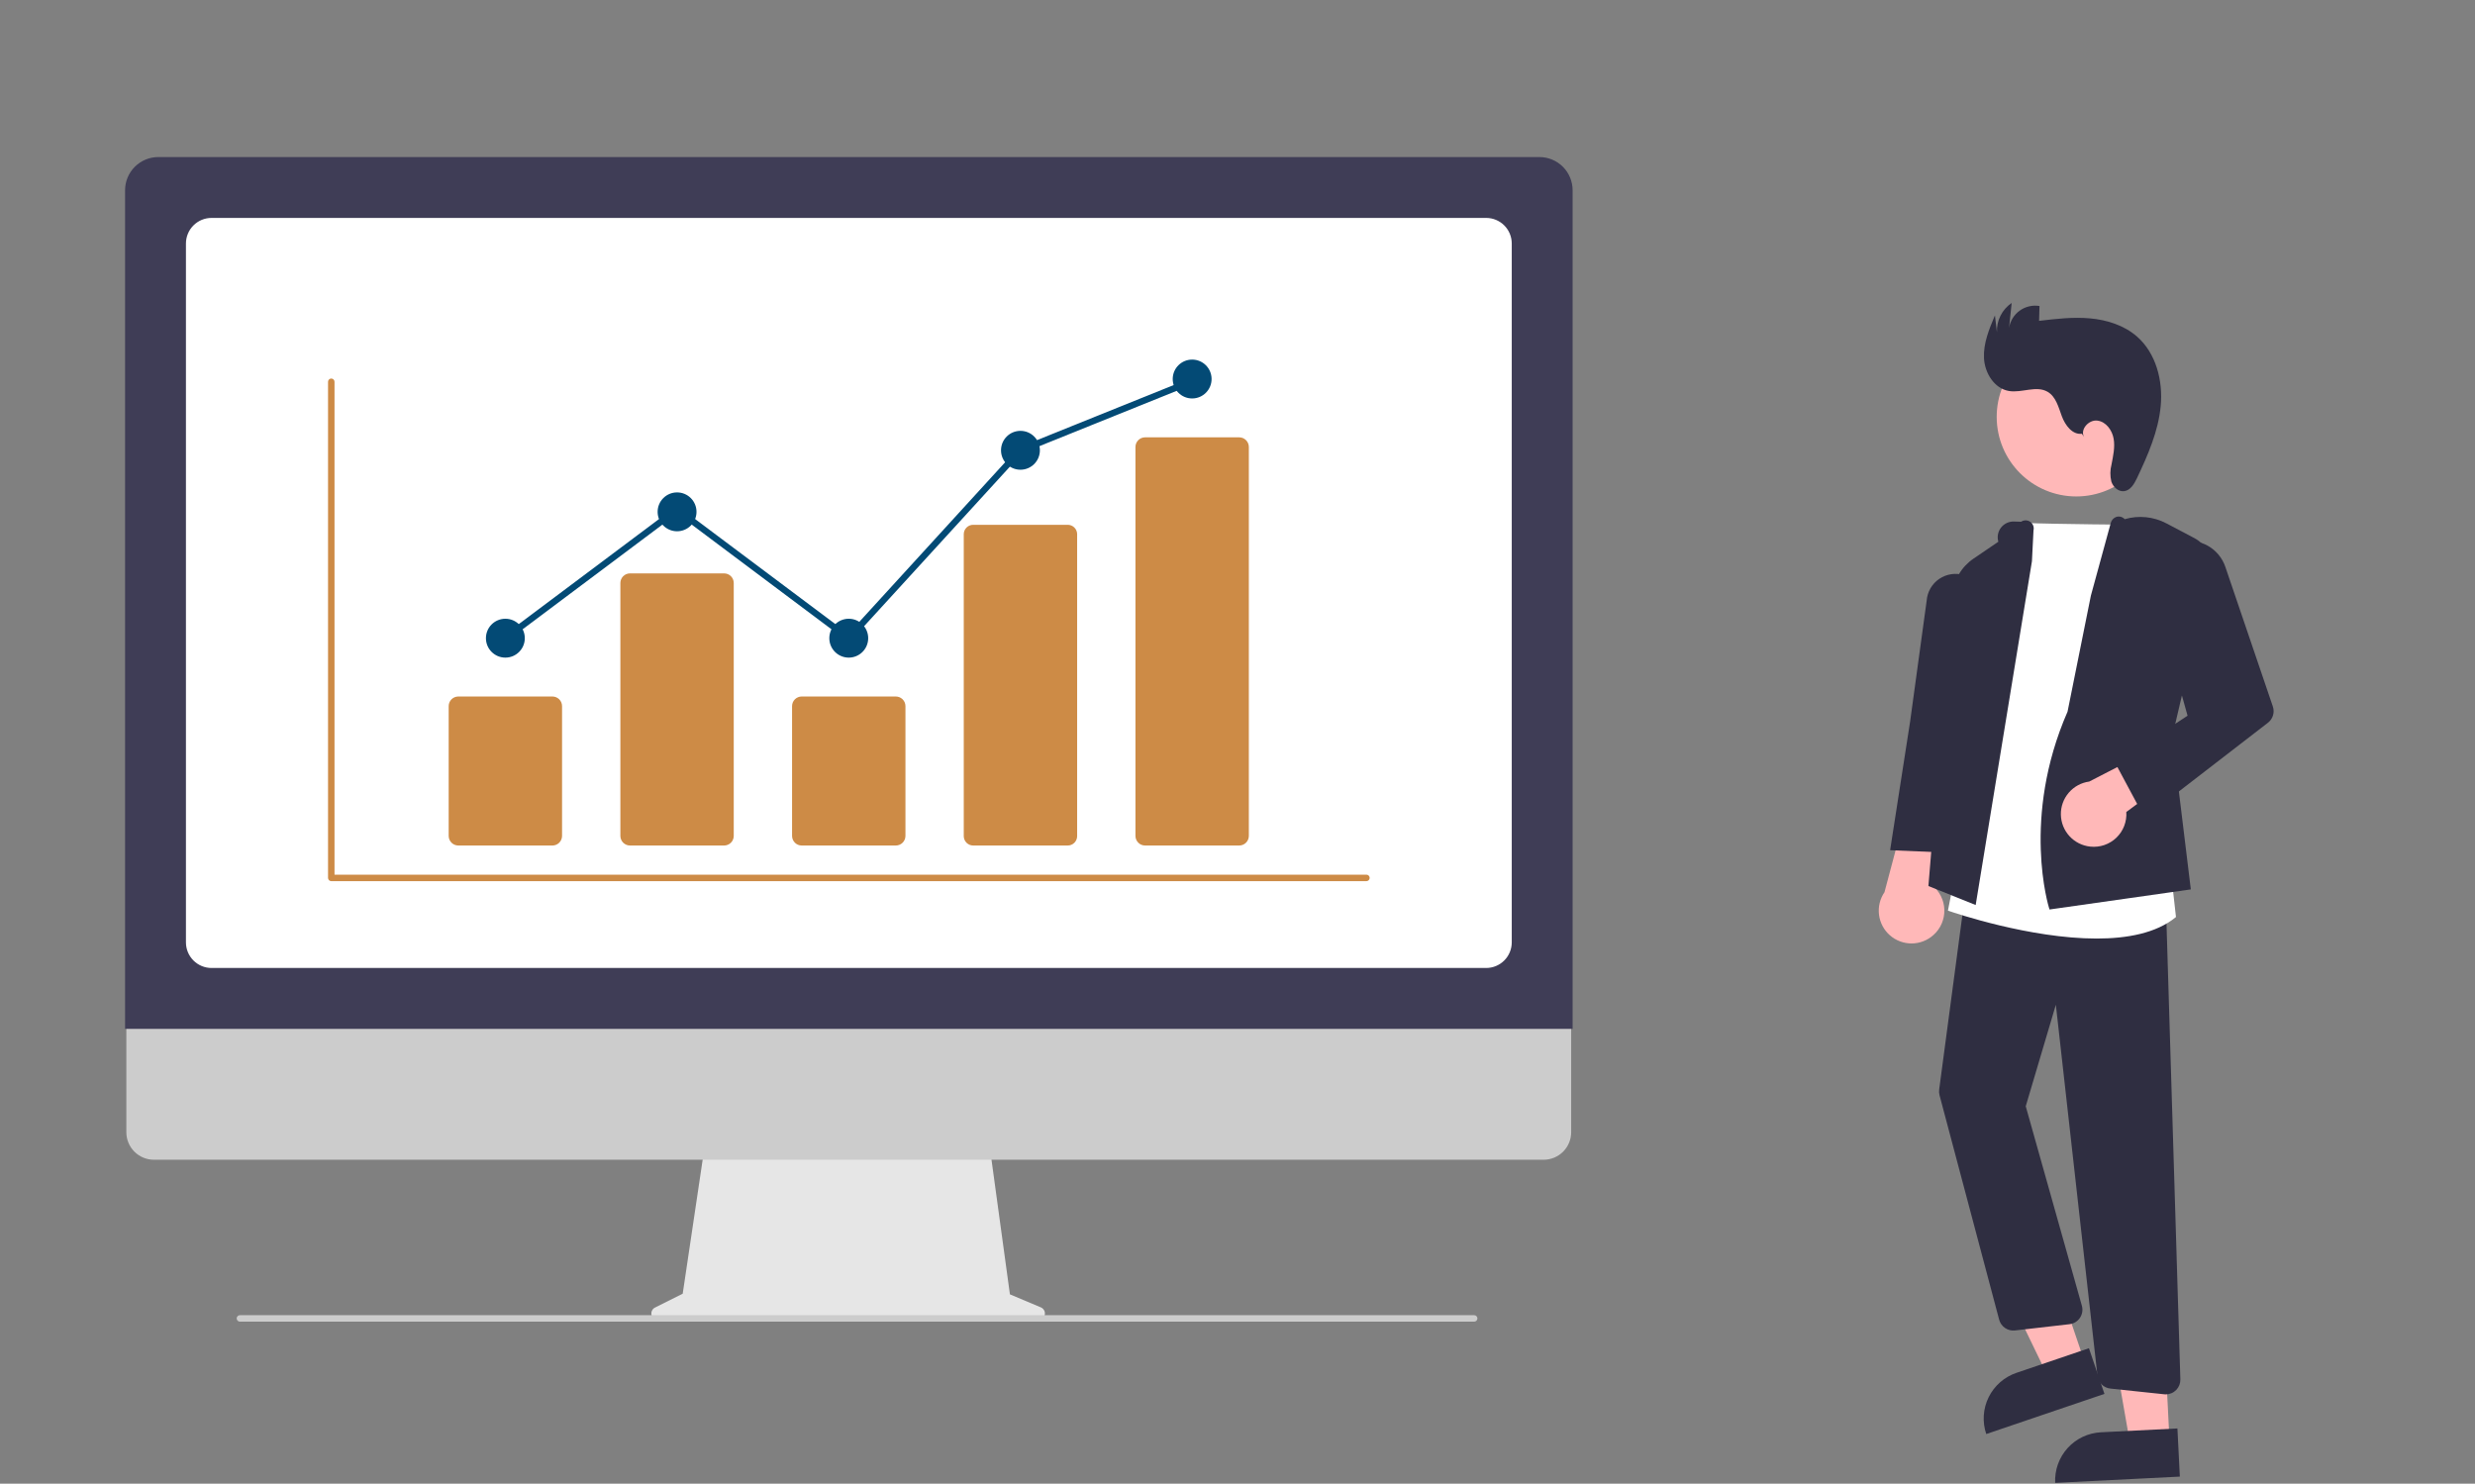 <svg width="764" height="458" viewBox="0 0 764 458" fill="none" xmlns="http://www.w3.org/2000/svg">
<rect x="0" y="0" width="764" height="458" fill="#808080" stroke="none"/>
<path d="M640.917 153.247C654.482 153.247 665.478 142.251 665.478 128.686C665.478 115.121 654.482 104.125 640.917 104.125C627.352 104.125 616.356 115.121 616.356 128.686C616.356 142.251 627.352 153.247 640.917 153.247Z" fill="#FFB8B8"/>
<path d="M643.465 420.343L631.857 424.285L611.124 381.386L628.257 375.567L643.465 420.343Z" fill="#FFB8B8"/>
<path d="M622.439 423.785L644.826 416.181L649.614 430.277L613.13 442.669C612.502 440.818 612.244 438.861 612.371 436.91C612.499 434.959 613.009 433.053 613.874 431.299C614.738 429.546 615.939 427.98 617.409 426.69C618.878 425.401 620.588 424.414 622.439 423.785V423.785Z" fill="#2F2E41"/>
<path d="M669.694 444.575L657.45 445.19L649.249 398.255L667.321 397.346L669.694 444.575Z" fill="#FFB8B8"/>
<path d="M648.528 442.131L672.142 440.944L672.889 455.812L634.407 457.746C634.309 455.794 634.596 453.841 635.253 452C635.91 450.158 636.922 448.464 638.234 447.014C639.545 445.564 641.129 444.387 642.895 443.549C644.661 442.711 646.576 442.229 648.528 442.131V442.131Z" fill="#2F2E41"/>
<path d="M596.829 288.63C597.927 287.652 598.797 286.446 599.378 285.096C599.96 283.745 600.238 282.284 600.193 280.815C600.149 279.345 599.782 277.904 599.12 276.591C598.458 275.278 597.516 274.127 596.361 273.218L608.035 239.444L590.044 244.041L581.716 275.409C580.317 277.451 579.716 279.935 580.027 282.391C580.337 284.846 581.537 287.102 583.4 288.732C585.263 290.362 587.659 291.251 590.134 291.233C592.609 291.214 594.991 290.288 596.829 288.63Z" fill="#FFB8B8"/>
<path d="M668.55 430.424C668.391 430.424 668.233 430.415 668.076 430.398L651.455 428.639C650.434 428.536 649.479 428.084 648.751 427.361C648.023 426.637 647.566 425.686 647.457 424.665L634.612 310.155L625.318 341.49L642.647 403.073C642.823 403.7 642.861 404.358 642.758 405.002C642.656 405.645 642.414 406.259 642.051 406.8C641.688 407.341 641.212 407.796 640.656 408.135C640.099 408.474 639.476 408.688 638.829 408.763L621.981 410.699C620.908 410.818 619.828 410.549 618.936 409.941C618.044 409.333 617.399 408.426 617.118 407.384L598.709 338.081C598.557 337.511 598.52 336.917 598.598 336.333L606.872 274.134L668.586 279.083L673.048 425.786C673.066 426.388 672.964 426.988 672.746 427.55C672.528 428.112 672.2 428.624 671.78 429.057C671.361 429.489 670.859 429.833 670.304 430.068C669.749 430.303 669.152 430.424 668.55 430.424V430.424Z" fill="#2F2E41"/>
<path d="M647.217 289.719C626.541 289.719 603.132 281.73 601.715 281.239L601.305 281.097L624.629 161.413L625.059 161.431C634.302 161.806 659.528 161.998 659.782 162L660.234 162.003L669.957 267.622L671.695 283.071L671.482 283.243C665.534 288.052 656.661 289.719 647.217 289.719Z" fill="white"/>
<path d="M609.864 279.375L595.275 273.499L602.711 183.555C602.89 181.338 603.565 179.189 604.685 177.267C605.806 175.345 607.344 173.7 609.185 172.452L616.862 167.227C616.645 166.488 616.606 165.709 616.749 164.952C616.891 164.195 617.211 163.483 617.682 162.874C618.153 162.265 618.762 161.777 619.459 161.449C620.155 161.121 620.92 160.963 621.689 160.987L623.888 161.058C624.306 160.776 624.799 160.627 625.304 160.631C625.808 160.635 626.299 160.791 626.713 161.078C627.127 161.366 627.444 161.772 627.623 162.243C627.802 162.715 627.834 163.229 627.715 163.719L627.232 173.248L609.864 279.375Z" fill="#2F2E41"/>
<path d="M602.503 263.251L583.454 262.449L589.625 222.756L594.738 185.408C594.838 184.067 595.241 182.765 595.915 181.602C596.589 180.438 597.517 179.442 598.631 178.687C599.744 177.933 601.014 177.44 602.344 177.245C603.675 177.05 605.033 177.158 606.315 177.562V177.562C608.314 178.189 610.027 179.499 611.156 181.263C612.285 183.027 612.757 185.132 612.49 187.209L607.31 227.676L602.503 263.251Z" fill="#2F2E41"/>
<path d="M632.665 280.751L632.535 280.35C632.447 280.076 623.862 252.539 638.227 219.678L645.43 183.853L651.585 161.358C651.701 160.956 651.908 160.586 652.191 160.278C652.475 159.97 652.826 159.733 653.217 159.585C653.676 159.426 654.172 159.405 654.643 159.526C655.114 159.647 655.539 159.904 655.865 160.265V160.265C660.156 159.006 664.768 159.467 668.725 161.551L677.369 166.105C679.292 167.118 680.824 168.739 681.725 170.716C682.627 172.693 682.847 174.913 682.351 177.028L670.536 227.451L676.279 274.548L632.665 280.751Z" fill="#2F2E41"/>
<path d="M645.245 261.338C646.706 261.496 648.185 261.333 649.576 260.858C650.968 260.384 652.238 259.61 653.298 258.591C654.358 257.573 655.182 256.334 655.711 254.962C656.241 253.591 656.463 252.12 656.363 250.654L683.119 230.833L673.766 226.399L644.915 241.261C642.462 241.593 640.216 242.813 638.603 244.69C636.99 246.567 636.122 248.971 636.162 251.446C636.203 253.921 637.15 256.294 638.824 258.118C640.498 259.941 642.783 261.086 645.245 261.338V261.338Z" fill="#FFB8B8"/>
<path d="M662.019 252.465L652.982 235.596L675.27 220.928L664.394 181.918C663.958 180.357 663.849 178.722 664.074 177.116C664.298 175.51 664.851 173.968 665.699 172.585C666.546 171.203 667.67 170.01 668.999 169.081C670.328 168.152 671.834 167.508 673.423 167.187V167.187C676.232 166.627 679.149 167.106 681.632 168.534C684.114 169.961 685.995 172.242 686.923 174.951L701.598 218.086C701.901 218.975 701.918 219.936 701.647 220.835C701.376 221.734 700.83 222.526 700.087 223.099L662.019 252.465Z" fill="#2F2E41"/>
<path d="M642.655 133.895C639.711 134.278 637.49 131.266 636.46 128.481C635.43 125.697 634.645 122.455 632.085 120.951C628.588 118.896 624.113 121.367 620.114 120.689C615.597 119.923 612.661 115.137 612.431 110.562C612.201 105.987 614.021 101.586 615.808 97.368L616.431 102.61C616.348 100.834 616.722 99.065 617.517 97.474C618.313 95.883 619.503 94.523 620.974 93.524L620.171 101.216C620.342 100.155 620.721 99.138 621.286 98.223C621.851 97.309 622.591 96.515 623.464 95.887C624.336 95.26 625.324 94.81 626.371 94.566C627.418 94.321 628.502 94.285 629.563 94.46L629.436 99.044C634.653 98.423 639.915 97.802 645.147 98.275C650.379 98.747 655.647 100.403 659.613 103.848C665.544 109.002 667.711 117.489 666.983 125.314C666.256 133.138 663.026 140.488 659.66 147.589C658.813 149.375 657.642 151.391 655.678 151.619C653.913 151.823 652.298 150.348 651.75 148.659C651.327 146.925 651.343 145.113 651.797 143.388C652.294 140.75 652.919 138.055 652.453 135.412C651.986 132.769 650.085 130.158 647.421 129.834C644.757 129.51 642.031 132.555 643.312 134.913L642.655 133.895Z" fill="#2F2E41"/>
<path d="M321.31 403.577L311.749 399.551L305.191 351.623H217.851L210.742 399.356L202.188 403.632C201.779 403.837 201.451 404.174 201.257 404.588C201.063 405.003 201.014 405.471 201.12 405.916C201.225 406.361 201.477 406.758 201.836 407.042C202.195 407.326 202.639 407.48 203.096 407.48H320.522C320.991 407.48 321.445 407.318 321.808 407.021C322.171 406.724 322.42 406.311 322.513 405.851C322.606 405.391 322.537 404.914 322.317 404.499C322.098 404.085 321.742 403.759 321.31 403.577V403.577Z" fill="#E6E6E6"/>
<path d="M476.519 358H47.481C45.23 357.995 43.073 357.097 41.483 355.504C39.893 353.91 39 351.751 39 349.5V289H485V349.5C485 351.751 484.107 353.91 482.517 355.504C480.927 357.097 478.77 357.995 476.519 358V358Z" fill="#CCCCCC"/>
<path d="M485.448 317.594H38.608V58.727C38.611 56.01 39.692 53.406 41.613 51.485C43.534 49.564 46.139 48.483 48.855 48.48H475.201C477.918 48.483 480.523 49.564 482.444 51.485C484.365 53.406 485.445 56.01 485.448 58.727V317.594Z" fill="#3F3D56"/>
<path d="M458.76 298.805H65.296C63.202 298.803 61.194 297.97 59.713 296.489C58.232 295.008 57.399 293 57.397 290.906V75.168C57.399 73.074 58.232 71.066 59.713 69.585C61.194 68.104 63.202 67.271 65.296 67.269H458.76C460.855 67.271 462.863 68.104 464.344 69.585C465.825 71.066 466.658 73.074 466.66 75.168V290.906C466.658 293 465.825 295.008 464.344 296.489C462.863 297.97 460.855 298.803 458.76 298.805Z" fill="white"/>
<path d="M455.057 407.98H74.057C73.792 407.98 73.537 407.875 73.35 407.687C73.162 407.5 73.057 407.246 73.057 406.98C73.057 406.715 73.162 406.461 73.35 406.273C73.537 406.086 73.792 405.98 74.057 405.98H455.057C455.322 405.98 455.577 406.086 455.764 406.273C455.952 406.461 456.057 406.715 456.057 406.98C456.057 407.246 455.952 407.5 455.764 407.687C455.577 407.875 455.322 407.98 455.057 407.98Z" fill="#CCCCCC"/>
<path d="M421.796 272H102.261C101.995 272 101.741 271.895 101.554 271.707C101.366 271.52 101.261 271.265 101.261 271V117.847C101.261 117.581 101.366 117.327 101.554 117.14C101.741 116.952 101.995 116.847 102.261 116.847C102.526 116.847 102.78 116.952 102.968 117.14C103.155 117.327 103.261 117.581 103.261 117.847V270H421.796C422.061 270 422.316 270.105 422.503 270.293C422.691 270.48 422.796 270.735 422.796 271C422.796 271.265 422.691 271.52 422.503 271.707C422.316 271.895 422.061 272 421.796 272Z" fill="#CD8B46"/>
<path d="M170.531 261H141.468C140.681 260.999 139.927 260.686 139.37 260.13C138.814 259.573 138.501 258.819 138.5 258.032V217.968C138.501 217.181 138.814 216.427 139.37 215.87C139.927 215.314 140.681 215.001 141.468 215H170.531C171.318 215.001 172.073 215.314 172.629 215.87C173.186 216.427 173.499 217.181 173.5 217.968V258.032C173.499 258.819 173.186 259.573 172.629 260.13C172.073 260.686 171.318 260.999 170.531 261V261Z" fill="#CD8B46"/>
<path d="M223.531 261H194.468C193.681 260.999 192.927 260.686 192.37 260.13C191.814 259.573 191.501 258.819 191.5 258.032V179.968C191.501 179.181 191.814 178.427 192.37 177.87C192.927 177.314 193.681 177.001 194.468 177H223.531C224.318 177.001 225.073 177.314 225.629 177.87C226.186 178.427 226.499 179.181 226.5 179.968V258.032C226.499 258.819 226.186 259.573 225.629 260.13C225.073 260.686 224.318 260.999 223.531 261V261Z" fill="#CD8B46"/>
<path d="M276.531 261H247.468C246.681 260.999 245.927 260.686 245.37 260.13C244.814 259.573 244.501 258.819 244.5 258.032V217.968C244.501 217.181 244.814 216.427 245.37 215.87C245.927 215.314 246.681 215.001 247.468 215H276.531C277.318 215.001 278.073 215.314 278.629 215.87C279.186 216.427 279.499 217.181 279.5 217.968V258.032C279.499 258.819 279.186 259.573 278.629 260.13C278.073 260.686 277.318 260.999 276.531 261V261Z" fill="#CD8B46"/>
<path d="M329.531 261H300.468C299.699 261.017 298.955 260.728 298.399 260.196C297.842 259.665 297.519 258.935 297.5 258.166V164.834C297.519 164.065 297.842 163.335 298.399 162.804C298.955 162.272 299.699 161.983 300.468 162H329.531C330.301 161.983 331.045 162.272 331.601 162.804C332.158 163.335 332.481 164.065 332.5 164.834V258.166C332.481 258.935 332.158 259.665 331.601 260.196C331.045 260.728 330.301 261.017 329.531 261V261Z" fill="#CD8B46"/>
<path d="M382.531 261H353.468C352.681 260.999 351.927 260.686 351.37 260.13C350.814 259.573 350.501 258.819 350.5 258.032V137.968C350.501 137.181 350.814 136.427 351.37 135.87C351.927 135.314 352.681 135.001 353.468 135H382.531C383.318 135.001 384.073 135.314 384.629 135.87C385.186 136.427 385.499 137.181 385.5 137.968V258.032C385.499 258.819 385.186 259.573 384.629 260.13C384.073 260.686 383.318 260.999 382.531 261V261Z" fill="#CD8B46"/>
<path d="M156 203C159.314 203 162 200.314 162 197C162 193.686 159.314 191 156 191C152.686 191 150 193.686 150 197C150 200.314 152.686 203 156 203Z" fill="#034A75"/>
<path d="M209 164C212.314 164 215 161.314 215 158C215 154.686 212.314 152 209 152C205.686 152 203 154.686 203 158C203 161.314 205.686 164 209 164Z" fill="#034A75"/>
<path d="M262 203C265.314 203 268 200.314 268 197C268 193.686 265.314 191 262 191C258.686 191 256 193.686 256 197C256 200.314 258.686 203 262 203Z" fill="#034A75"/>
<path d="M315 145C318.314 145 321 142.314 321 139C321 135.686 318.314 133 315 133C311.686 133 309 135.686 309 139C309 142.314 311.686 145 315 145Z" fill="#034A75"/>
<path d="M368 123C371.314 123 374 120.314 374 117C374 113.686 371.314 111 368 111C364.686 111 362 113.686 362 117C362 120.314 364.686 123 368 123Z" fill="#034A75"/>
<path d="M262.126 198.344L209 158.552L156.6 197.8L155.4 196.2L209 156.053L261.874 195.656L314.415 138.158L314.626 138.072L367.626 116.718L368.374 118.573L315.585 139.842L262.126 198.344Z" fill="#034A75"/>
</svg>
